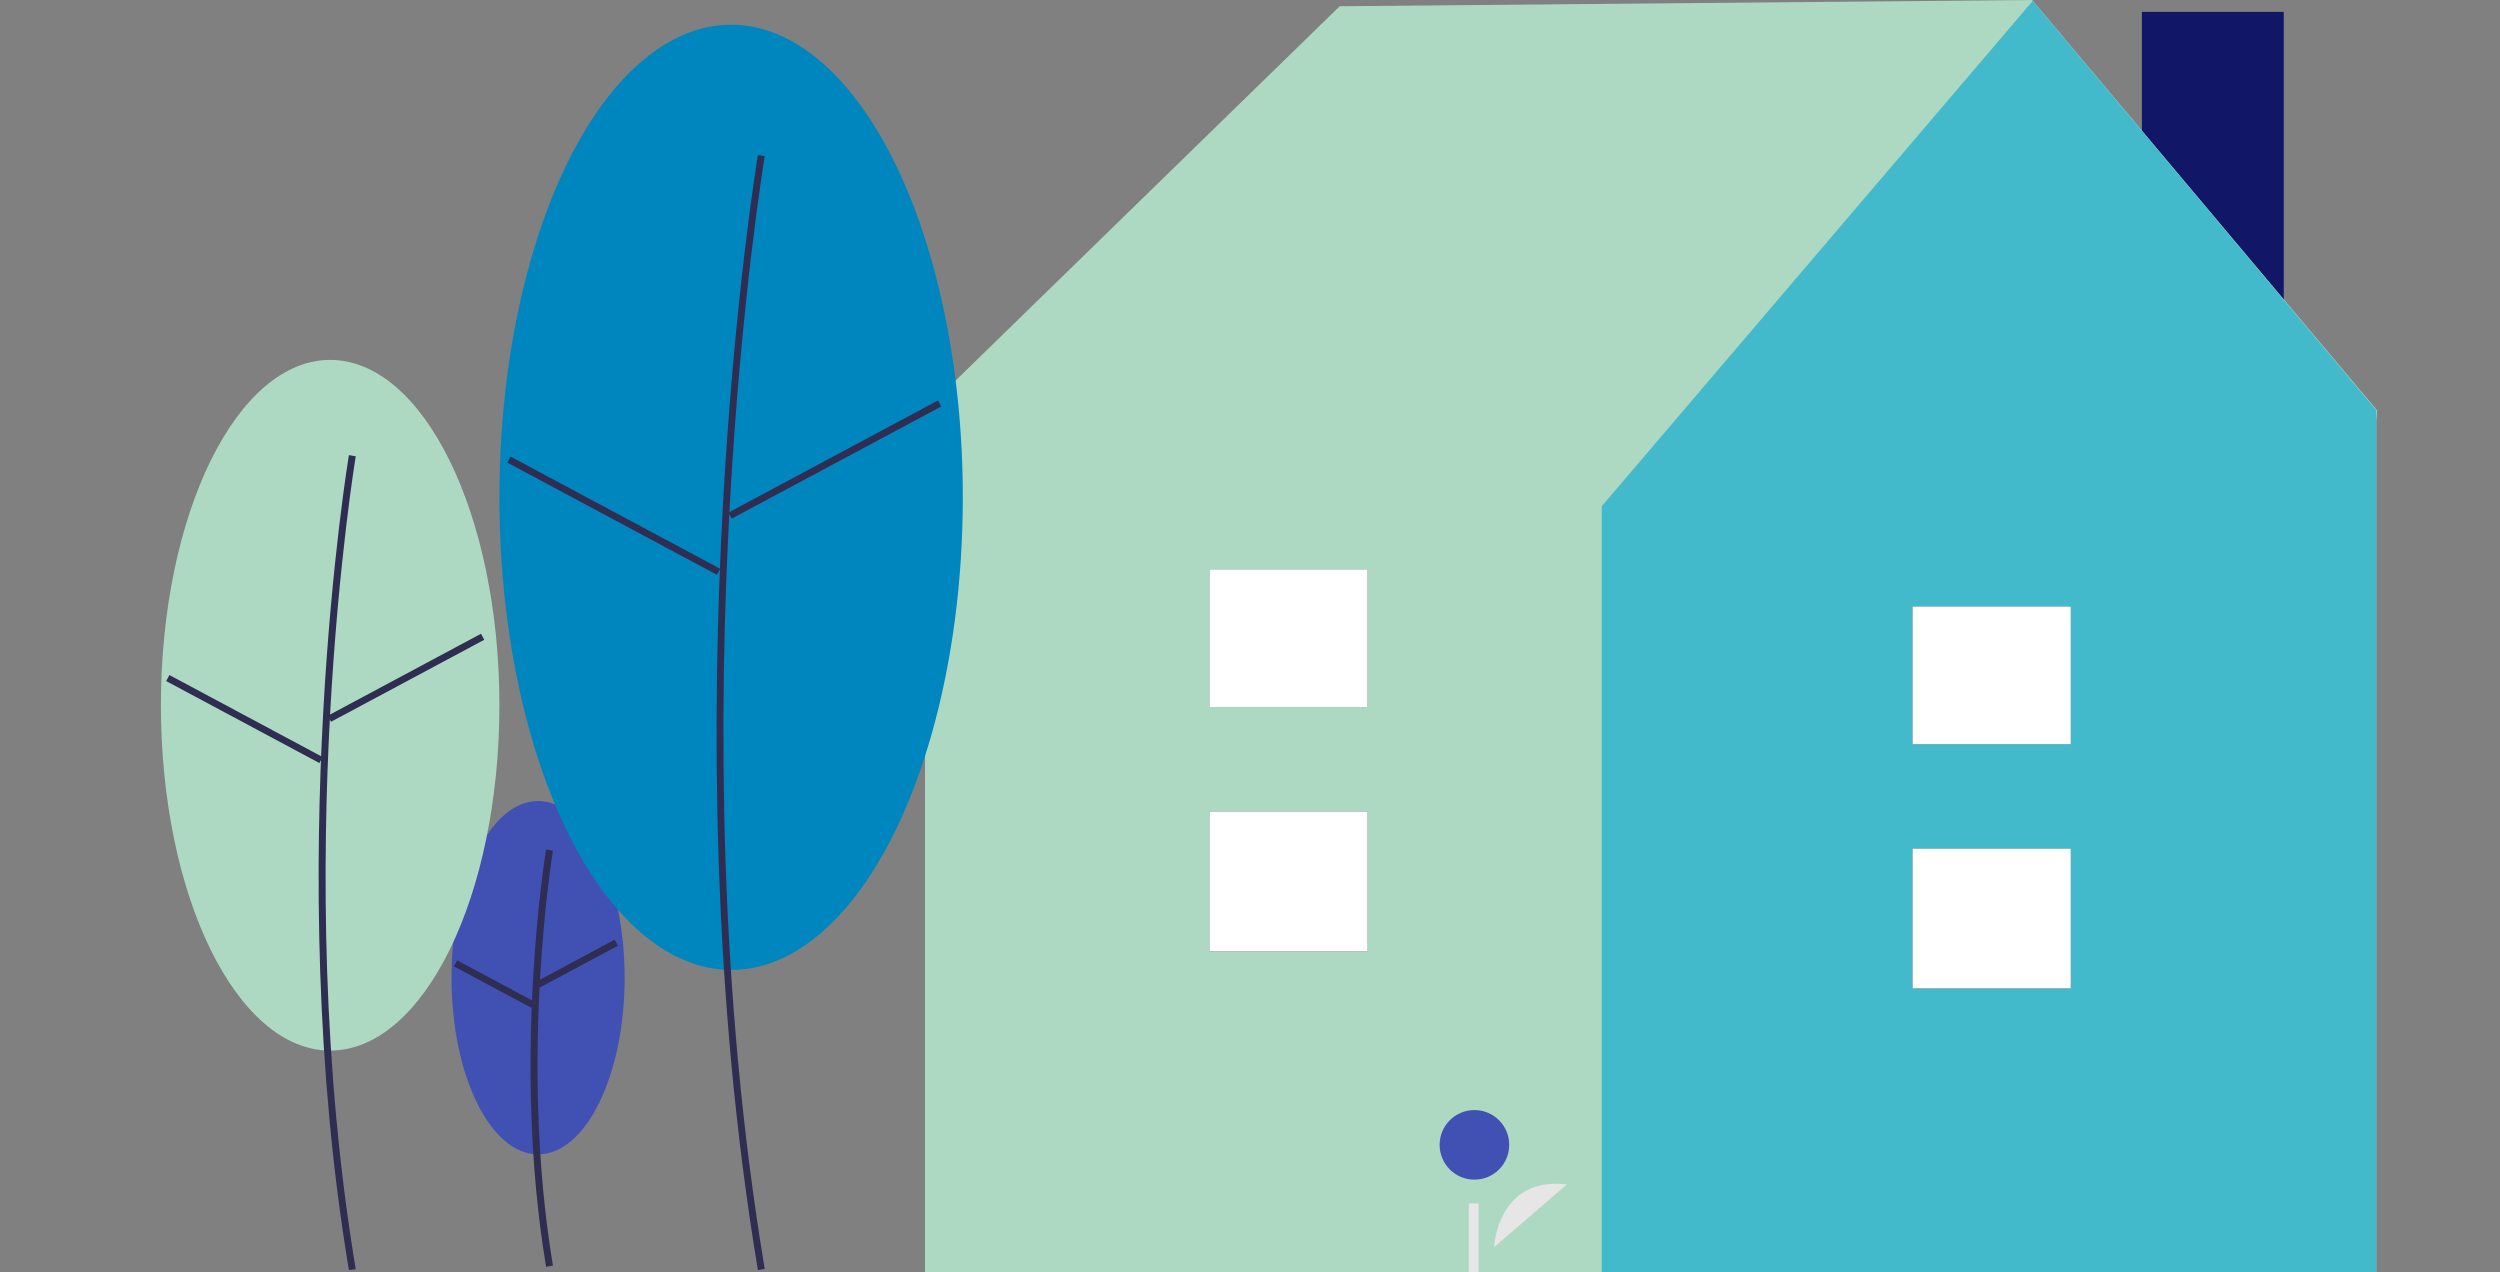 <?xml version="1.0" encoding="utf-8"?>
<!-- Generator: Adobe Illustrator 24.2.1, SVG Export Plug-In . SVG Version: 6.00 Build 0)  -->
<svg version="1.1" id="bfca6550-aec3-4c0b-b342-e4bc13b78253"
	 xmlns="http://www.w3.org/2000/svg" xmlns:xlink="http://www.w3.org/1999/xlink" x="0px" y="0px" viewBox="0 0 840.5 427.8"
	 style="enable-background:new 0 0 840.5 427.8;" xml:space="preserve">
<rect x="0" y="0" width="840.5" height="427.8" fill="#808080" stroke="none"/>
<style type="text/css">
	.st0{fill:#4051B3;}
	.st1{fill:#2F2D51;}
	.st2{fill:#111766;}
	.st3{fill:#ADD9C3;}
	.st4{fill:#43BACC;}
	.st5{fill:#3F3D56;}
	.st6{fill:#FFFFFF;}
	.st7{fill:#E6E6E6;}
	.st8{fill:#0086BF;}
</style>
<ellipse class="st0" cx="180.9" cy="328.7" rx="29.1" ry="59.4"/>
<path class="st1" d="M183.6,425.9c-11.7-69.9-0.1-139.6,0-140.3l2.3,0.4c-0.1,0.7-11.6,70,0,139.5L183.6,425.9z"/>
<rect x="179" y="322.8" transform="matrix(0.882 -0.472 0.472 0.882 -129.868 129.766)" class="st1" width="29.8" height="2.3"/>
<rect x="165" y="316.1" transform="matrix(0.472 -0.882 0.882 0.472 -204.078 321.222)" class="st1" width="2.3" height="29.8"/>
<rect x="720.1" y="4" class="st2" width="47.7" height="165.1"/>
<polygon class="st3" points="799.2,138 683.2,0 450.4,2.1 309.2,139.7 312,141.5 311,141.5 311,427.7 798.9,427.7 798.9,141.5 "/>
<polygon class="st4" points="683.4,0.3 538.5,170.2 538.5,427.7 798.9,427.7 798.9,137.9 "/>
<rect x="643" y="285.3" class="st5" width="53.2" height="47"/>
<rect x="643" y="203.9" class="st5" width="53.2" height="46.3"/>
<rect x="643" y="285.3" class="st6" width="53.2" height="47"/>
<rect x="643" y="203.9" class="st6" width="53.2" height="46.3"/>
<path class="st7" d="M502.3,419.3c0,0,1.1-23.9,24.5-21.1"/>
<circle class="st0" cx="495.7" cy="384.9" r="11.7"/>
<rect x="493.8" y="404.6" class="st7" width="3.3" height="23.1"/>
<ellipse class="st3" cx="111" cy="237.1" rx="56.9" ry="116.1"/>
<path class="st1" d="M117.3,427c-22.8-136.6-0.2-272.7,0-274l2.3,0.4c-0.2,1.4-22.7,137.1,0,273.3L117.3,427z"/>
<rect x="107.2" y="226.7" transform="matrix(0.882 -0.472 0.472 0.882 -91.344 91.277)" class="st1" width="58.4" height="2.3"/>
<rect x="80.9" y="212.5" transform="matrix(0.472 -0.882 0.882 0.472 -169.739 200.029)" class="st1" width="2.3" height="58.4"/>
<ellipse class="st8" cx="245.8" cy="167.2" rx="77.9" ry="158.9"/>
<path class="st1" d="M254.8,427c-31.1-186.8-0.3-373,0-374.9l2.3,0.4c-0.3,1.9-31.1,187.6,0,374.1L254.8,427z"/>
<rect x="240.6" y="153.4" transform="matrix(0.882 -0.472 0.472 0.882 -39.727 150.603)" class="st1" width="79.9" height="2.3"/>
<rect x="205.1" y="133.5" transform="matrix(0.472 -0.882 0.882 0.472 -43.986 273.425)" class="st1" width="2.3" height="79.9"/>
<rect x="406.6" y="272.8" class="st5" width="53.2" height="47"/>
<rect x="406.6" y="191.4" class="st5" width="53.2" height="46.3"/>
<rect x="406.6" y="272.8" class="st6" width="53.2" height="47"/>
<rect x="406.6" y="191.4" class="st6" width="53.2" height="46.3"/>
</svg>
